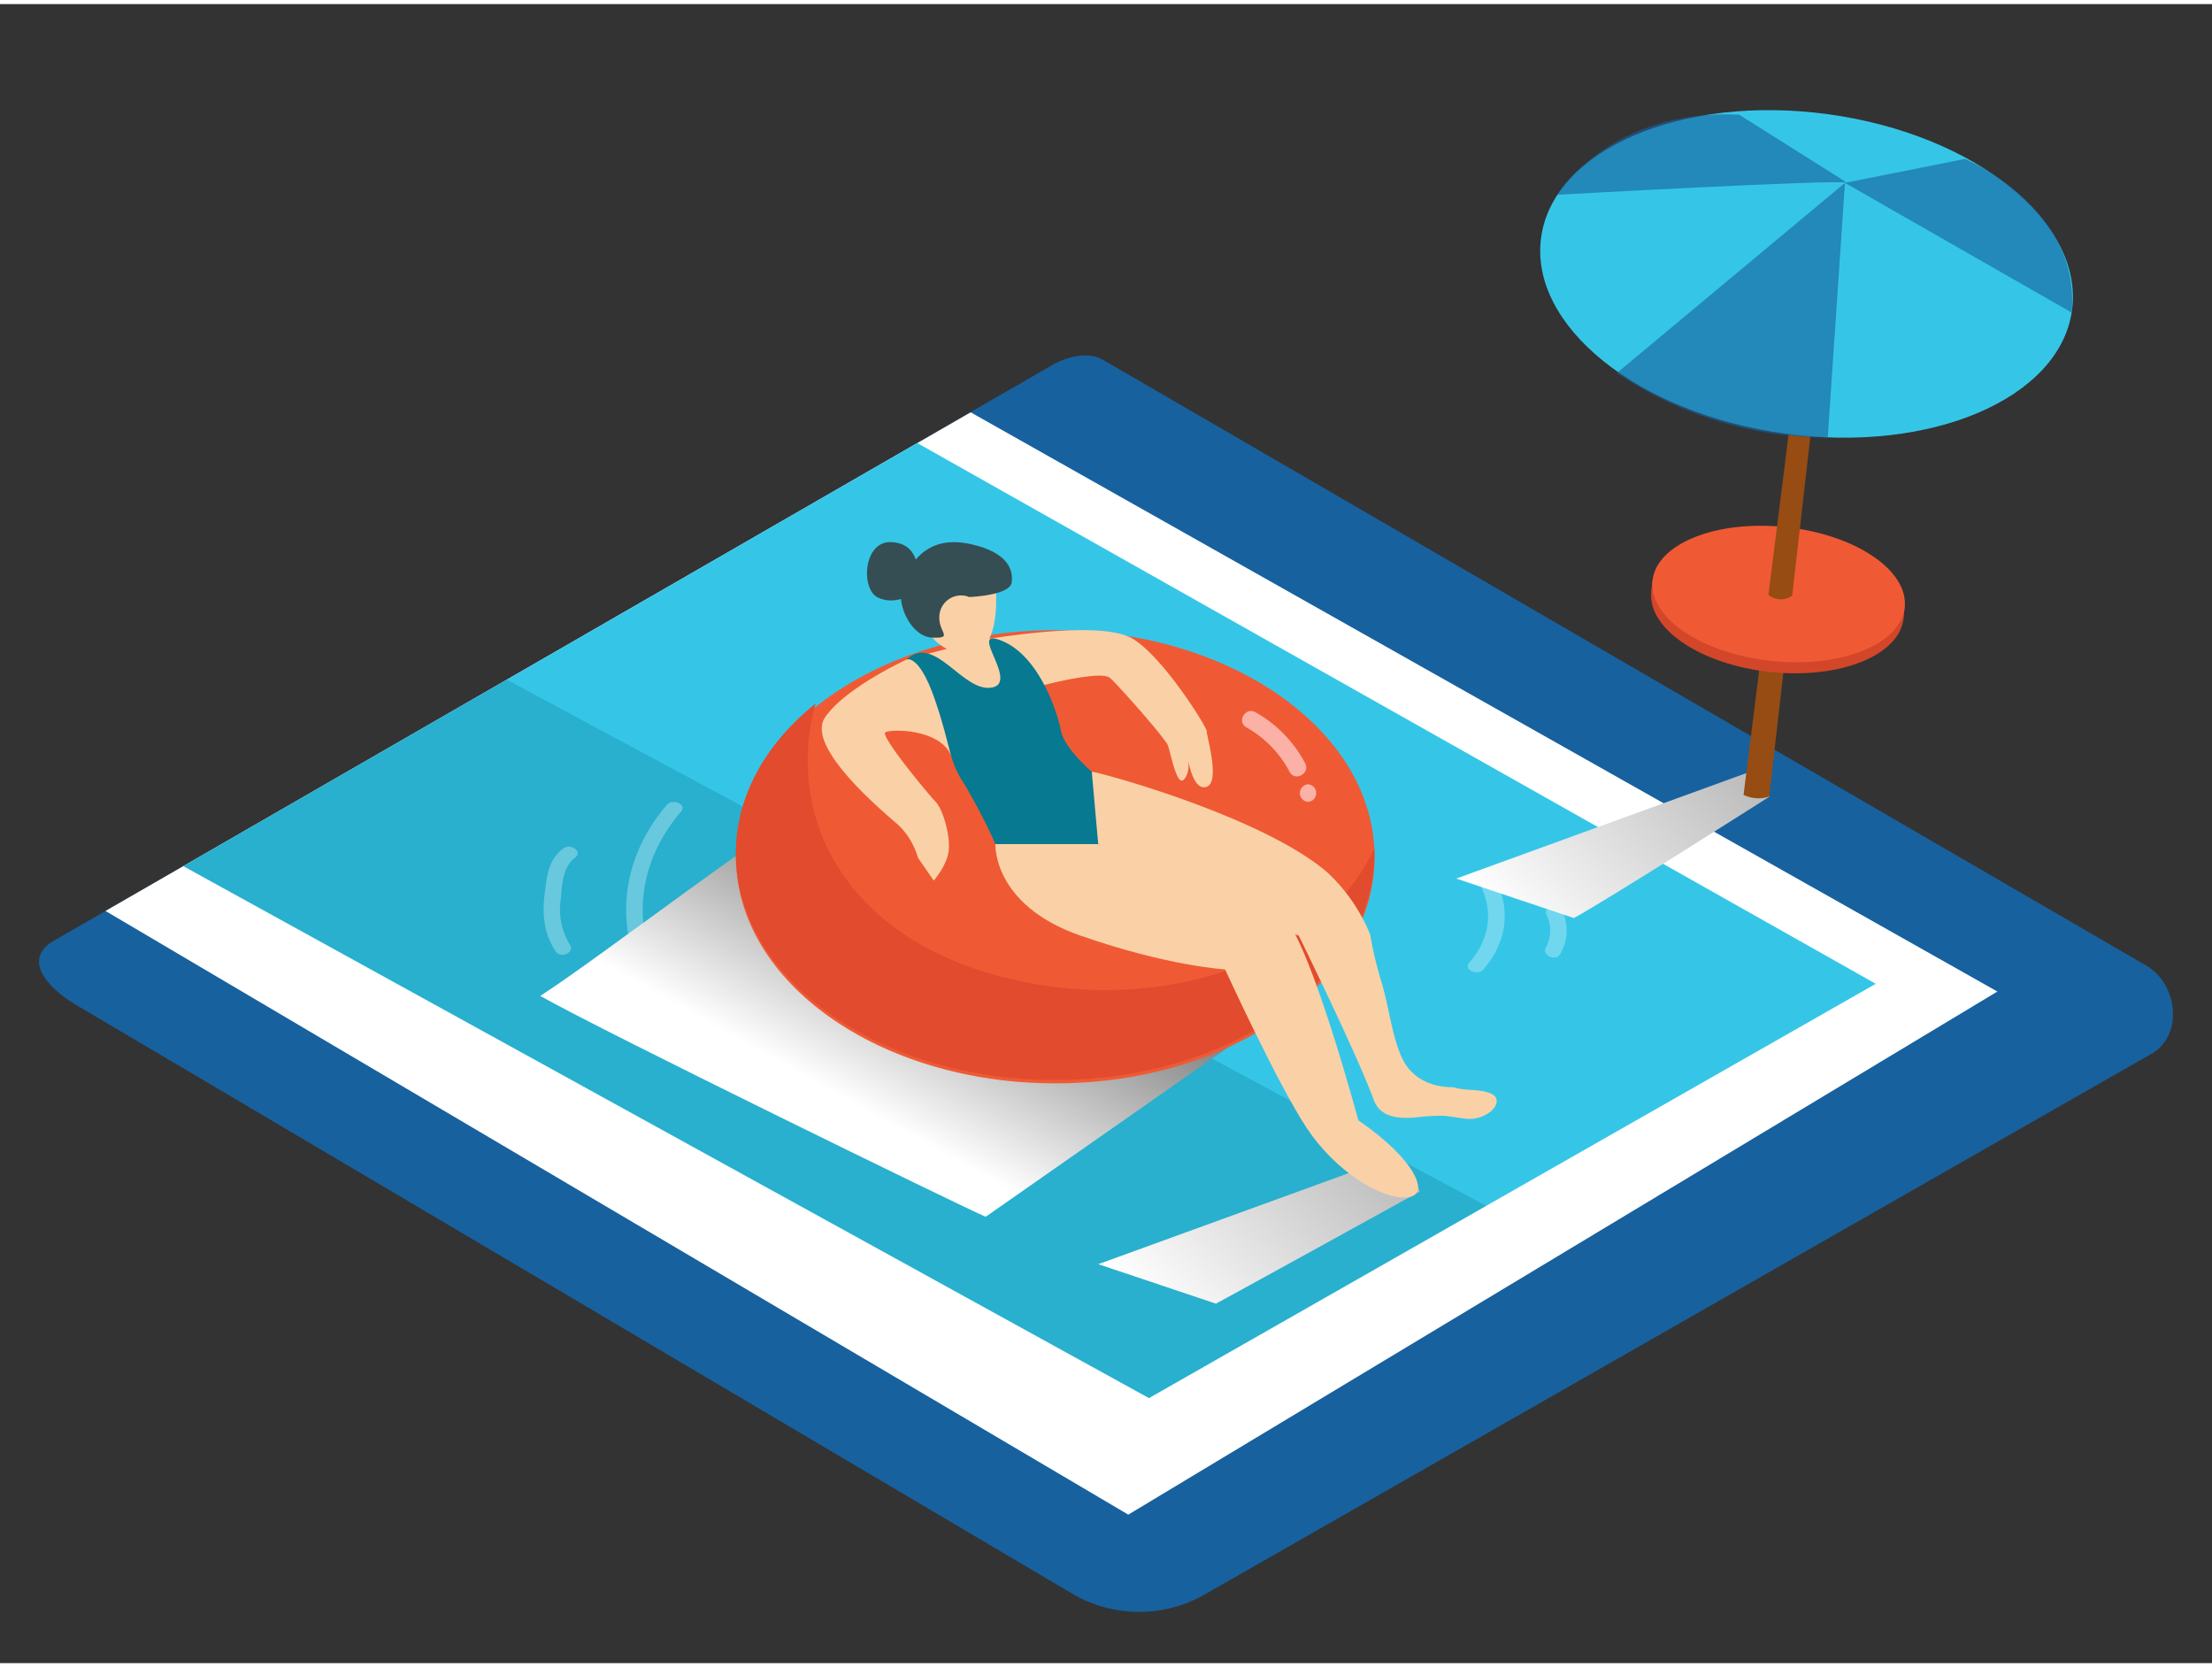 <svg xmlns="http://www.w3.org/2000/svg" xmlns:xlink="http://www.w3.org/1999/xlink" viewBox="0 0 400 300" width="406" height="306" class="illustration styles_illustrationTablet__1DWOa"><rect x="0" y="0" width="400" height="300" fill="#333333" stroke="none"/><defs><linearGradient id="linear-gradient" x1="173.65" y1="160.93" x2="152.98" y2="198.05" gradientUnits="userSpaceOnUse"><stop offset="0" stop-color="gray"></stop><stop offset="1" stop-color="#fff"></stop></linearGradient><linearGradient id="linear-gradient-2" x1="278.14" y1="172.81" x2="210.02" y2="238.31" xlink:href="#linear-gradient"></linearGradient><linearGradient id="linear-gradient-3" x1="342.1" y1="102.21" x2="273.97" y2="167.72" xlink:href="#linear-gradient"></linearGradient></defs><title>PP</title><g style="isolation: isolate;"><g id="Layer_2" data-name="Layer 2"><path d="M194.28,287.67,14.56,181.45C8.84,178.24,3.93,173,9.51,169.5l180.37-104c2.71-1.68,6.82-2.78,9.57-1.18L388.11,173.86c5.72,3.32,6.75,12.6,1,15.93L218,287.5A23.9,23.9,0,0,1,194.28,287.67Z" fill="#17619e"></path><polygon points="19.08 163.99 204.03 273.15 361.19 178.56 175.53 73.82 19.08 163.99" fill="#fff"></polygon><polygon points="33.15 155.88 207.77 252.07 339.2 177.16 165.88 79.38 33.15 155.88" fill="#35c6e7"></polygon><polygon points="33.15 155.88 91.64 122.17 268.74 217.32 207.77 252.07 33.15 155.88" fill="#077991" opacity="0.29"></polygon><g opacity="0.3"><path d="M120.59,144.8c-9.28,10.77-9.82,24.9-1.47,36.12,1,1.3,3.57.12,2.59-1.18-7.84-10.53-7.23-23.65,1.47-33.75C124.26,144.73,121.66,143.55,120.59,144.8Z" fill="#fff"></path><path d="M104,154.34c1.42-1-.71-2.69-2.12-1.66-2.85,2.08-3,5.26-3.38,8.13-.47,3.69-.21,7.18,2,10.52.88,1.34,3.47.16,2.59-1.18a12.18,12.18,0,0,1-1.69-8.24C101.64,159.53,101.66,156.08,104,154.34Z" fill="#fff"></path><path d="M270.62,158.74c-.69-1.4-3.59-.79-2.89.62,2.36,4.79,1.65,9.76-2.06,14-1.09,1.25,1.51,2.43,2.59,1.18C272.36,169.86,273.24,164,270.62,158.74Z" fill="#fff"></path><path d="M282.53,164c-.65-1.41-3.55-.8-2.89.62a6.45,6.45,0,0,1-.11,6c-.75,1.37,1.83,2.57,2.59,1.18A8.38,8.38,0,0,0,282.53,164Z" fill="#fff"></path></g><path d="M150.23,142.67c-11.24,6.13-41.79,29.77-52.54,36.68,11,6.25,76.58,38.27,80.55,39.94l46.86-32.75Z" fill="url(#linear-gradient)" style="mix-blend-mode: multiply;"></path><path d="M219.88,235c6.07-3.28,36.84-20.27,36.84-20.27-.85-2.52-1.66-4.8-4.17-6.48l-53.94,19.61Z" fill="url(#linear-gradient-2)" style="mix-blend-mode: multiply;"></path><ellipse cx="190.83" cy="154.19" rx="57.74" ry="40.97" fill="#ef5a34"></ellipse><path d="M236.07,167.47c-17.59,12.69-43.25,13.69-63,5.77-10.61-4.26-19.77-11.75-24.27-22.46a37.42,37.42,0,0,1-1.31-24.3c-9,7.22-14.43,16.7-14.43,27.08,0,22.63,25.85,41,57.74,41s57.74-18.34,57.74-41c0-.29,0-.57,0-.86A39,39,0,0,1,236.07,167.47Z" fill="#e24b2d"></path><path d="M180,151.89s-.58,11,15.39,16.56,26.14,6.1,26.14,6.1,9.58,20.91,14.81,28.75,13.36,12.78,18,12.49,1.45-7-8.71-13.94c0,0-8.42-31.37-13.36-36.6s-33.69-13.36-33.69-13.36Z" fill="#fad1a6"></path><path d="M269.48,196.95c-1.84-.73-4-.48-5.93-.89l-.74-.19c-3.89,0-7.6-1.52-9.36-5.47s-2.29-9-3.56-13.31a68.82,68.82,0,0,1-2.12-8.85,31.91,31.91,0,0,0-7.63-11.12c-11.62-10.17-41.53-18.3-42.7-18.3s1.16,13.07,1.16,13.07l19.12,10.61,17.12,5.91S245.44,190,248.4,198.1c1.23,3.37,4.68,3.46,7.73,3.22a34.65,34.65,0,0,1,4.82-.3c1.35.08,2.56.36,3.74.49a6.27,6.27,0,0,0,4.52-1C270.69,199.52,271.41,197.72,269.48,196.95Z" fill="#fad1a6"></path><path d="M163.94,118.53s-11.1,5.08-14.75,10.47S160,146.28,162.51,148.5a13.26,13.26,0,0,1,3.49,5.87l2.85,4.12s2.38-2.7,2.7-5.39-1-7.45-2.38-8.88-10.05-11.9-9.07-12.53,9.71-.68,11.85,4.1,16.87-12.66,16.87-12.66,10.32-2.7,11.91-1.28,10,10.94,10.47,12.21,1.59,7.45,2.85,6.19.79-3.65.79-3.65.91,5.87,3.39,4.92-.1-9.36,0-10-8-13.67-13.54-16.83-22.84-.33-25.38,0S163.94,118.53,163.94,118.53Z" fill="#fad1a6"></path><path d="M163.94,118.53s2.22-1.11,5.08,7.14,2.54,11.1,5.08,14.91A105.18,105.18,0,0,1,180,151.89h18.59l-1.16-13.07s-5-4.28-5.59-7.45S188,118,181.28,115.19s3.28,7.61-2,8.41S169,113.77,163.94,118.53Z" fill="#077991"></path><path d="M180,104.92s.84,7-1.55,10.66-8,1.38-9.8-1-2.41-11.69,0-13S179.44,101.56,180,104.92Z" fill="#fad1a6"></path><path d="M175.26,107.22s7.44-.26,7.7-2.69-.9-5.52-7.7-6.93S165.2,100,163.4,104s1.25,10.44,5.21,10.56,1-.91,1.26-4A3.93,3.93,0,0,1,175.26,107.22Z" fill="#354e53"></path><path d="M165.87,102.53s.38-5-4.69-5.24-5.57,8.46-2.47,10,6.27-.63,6.27-.63" fill="#354e53"></path><path d="M236,137.25a22.82,22.82,0,0,0-9-9.21c-1.79-1-3.4,1.74-1.61,2.75a19.76,19.76,0,0,1,7.82,8.06C234.21,140.68,237,139.07,236,137.25Z" fill="#fcb1a7"></path><path d="M236.54,141.08a1.6,1.6,0,0,0,0,3.19A1.6,1.6,0,0,0,236.54,141.08Z" fill="#fcb1a7"></path><path d="M284.6,165.27c6.07-3.28,35.34-21.93,35.34-21.93-.85-2.52-.16-3.14-2.66-4.82l-53.94,19.61Z" fill="url(#linear-gradient-3)" style="mix-blend-mode: multiply;"></path><path d="M319.69,107.94,315.29,143a6.32,6.32,0,0,0,4.64.31l4-35.12A4.38,4.38,0,0,1,319.69,107.94Z" fill="#974c13"></path><polyline points="298.82 104.26 298.58 106.67 344.14 111.66 344.47 108.67" fill="#d3462a"></polyline><ellipse cx="321.42" cy="108.67" rx="12.17" ry="22.93" transform="translate(179.58 416.9) rotate(-83.97)" fill="#d3462a"></ellipse><ellipse cx="321.63" cy="106.67" rx="12.17" ry="22.93" transform="translate(181.76 415.32) rotate(-83.97)" fill="#ef5a34"></ellipse><path d="M324.09,106.94l7.24-63.43-3.54-.32-8,63.62A3.4,3.4,0,0,0,324.09,106.94Z" fill="#974c13"></path><ellipse cx="326.67" cy="48.78" rx="29.14" ry="48.45" transform="translate(234.02 365.82) rotate(-82.2)" fill="#35c6e7"></ellipse><path d="M333.63,32.33,292.39,66.71a68.4,68.4,0,0,0,38.12,11.67Z" fill="#17619e" opacity="0.61"></path><path d="M334,32.3c-2.22-.62-52.42,2.18-52.42,2.18S291.11,18.85,314.5,20Z" fill="#17619e" opacity="0.61"></path><path d="M333.63,32.33,355.31,28s21,8.69,19.31,27.78Z" fill="#17619e" opacity="0.61"></path></g></g></svg>